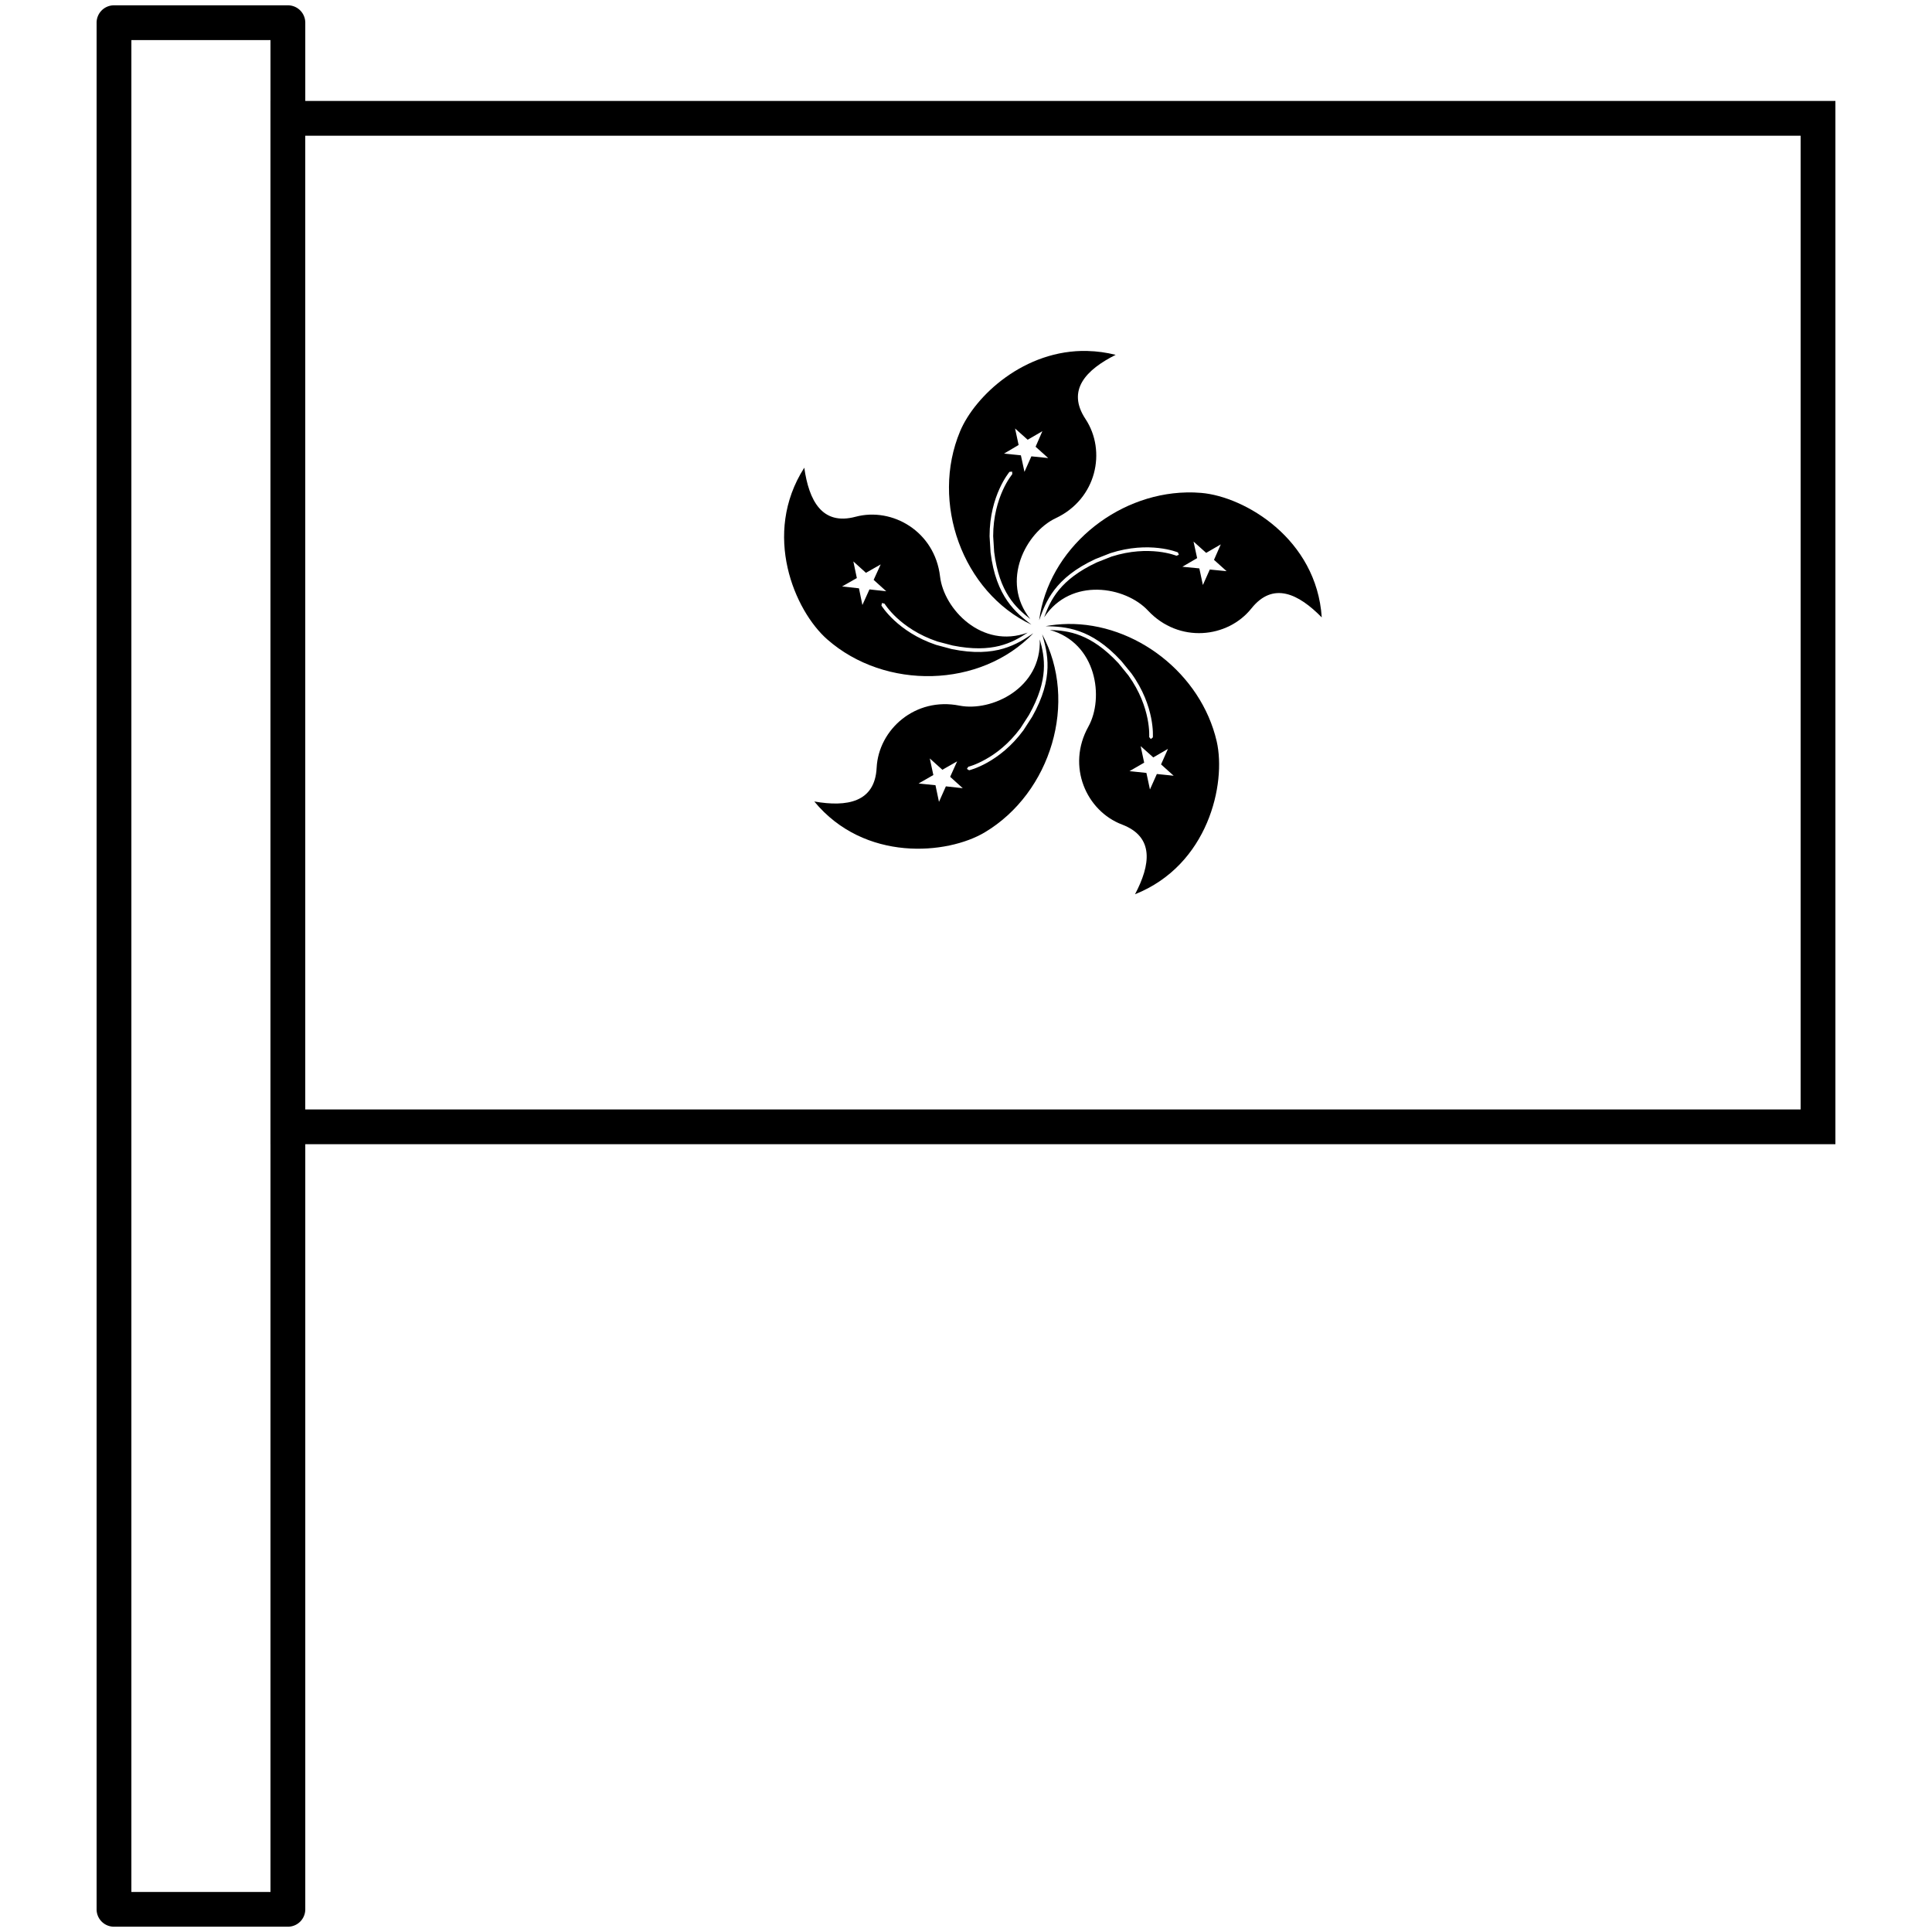 <svg height='100px' width='100px'  fill="#000000" xmlns:dc="http://purl.org/dc/elements/1.1/" xmlns:cc="http://creativecommons.org/ns#" xmlns:rdf="http://www.w3.org/1999/02/22-rdf-syntax-ns#" xmlns:svg="http://www.w3.org/2000/svg" xmlns="http://www.w3.org/2000/svg" xmlns:sodipodi="http://sodipodi.sourceforge.net/DTD/sodipodi-0.dtd" xmlns:inkscape="http://www.inkscape.org/namespaces/inkscape" viewBox="0 0 72 80" version="1.1" x="0px" y="0px"><g transform="translate(0,-972.362)"><path style="" d="m 41.039,986.894 c -2.624,-0.068 -4.673,1.87 -5.283,3.326 -1.234,2.943 0.095,6.654 2.953,8.008 -0.634,-0.488 -1.465,-1.14 -1.692,-2.993 l -0.041,-0.67 c 0,-1.691 0.82,-2.659 0.826,-2.665 l 0.109,-0.009 0.005,0.106 c 0.002,0 -0.195,0.227 -0.393,0.664 -0.198,0.44 -0.398,1.083 -0.398,1.904 l 0.041,0.652 c 0.21,1.679 0.889,2.306 1.494,2.776 -1.253,-1.576 -0.169,-3.597 1.055,-4.174 1.697,-0.797 2.107,-2.783 1.234,-4.105 -0.797,-1.201 0.027,-2.045 1.248,-2.659 -0.396,-0.099 -0.782,-0.15 -1.157,-0.159 z m -3.007,3.211 0.522,0.466 0.608,-0.354 -0.28,0.643 0.522,0.469 -0.697,-0.071 -0.286,0.643 -0.148,-0.685 -0.699,-0.071 0.605,-0.357 -0.148,-0.685 z" fill="#000000" fill-opacity="1" fill-rule="nonzero" stroke="none"></path><path style="" d="m 45.13,992.753 c -2.957,0.062 -5.717,2.357 -6.101,5.293 0.27,-0.757 0.633,-1.75 2.329,-2.535 l 0.623,-0.245 c 1.611,-0.519 2.786,-0.035 2.795,-0.029 l 0.038,0.097 -0.097,0.041 c -0.002,0 -0.277,-0.115 -0.756,-0.171 -0.478,-0.053 -1.148,-0.047 -1.933,0.204 l -0.605,0.239 c -1.536,0.717 -1.924,1.557 -2.188,2.278 1.115,-1.683 3.375,-1.275 4.301,-0.28 1.278,1.366 3.297,1.145 4.282,-0.089 0.9,-1.127 1.957,-0.605 2.913,0.372 -0.215,-3.255 -3.19,-5.003 -4.988,-5.156 -0.205,-0.018 -0.41,-0.024 -0.614,-0.02 z m 0.29,2.033 0.525,0.469 0.605,-0.351 -0.281,0.64 0.522,0.469 -0.696,-0.068 -0.286,0.641 -0.147,-0.688 -0.702,-0.068 0.611,-0.357 -0.15,-0.688 z" fill="#000000" fill-opacity="1" fill-rule="nonzero" stroke="none"></path><path style="" d="m 40.204,998.2 c -0.302,0.005 -0.606,0.034 -0.908,0.09 0.802,0.022 1.86,0.058 3.131,1.439 l 0.422,0.517 c 0.992,1.375 0.888,2.641 0.888,2.65 l -0.083,0.068 -0.068,-0.08 c -0.002,0 0.024,-0.301 -0.071,-0.77 -0.094,-0.472 -0.31,-1.113 -0.788,-1.78 l -0.41,-0.505 c -1.158,-1.245 -2.078,-1.353 -2.845,-1.382 1.946,0.541 2.254,2.819 1.594,4.006 -0.912,1.638 -0.083,3.491 1.396,4.052 1.349,0.513 1.175,1.676 0.537,2.886 3.031,-1.207 3.784,-4.572 3.382,-6.331 -0.651,-2.81 -3.365,-4.905 -6.178,-4.861 z m 3.026,5.056 0.525,0.469 0.608,-0.354 -0.286,0.643 0.522,0.469 -0.696,-0.071 -0.286,0.64 -0.147,-0.685 -0.7,-0.074 0.608,-0.351 -0.147,-0.688 z" fill="#000000" fill-opacity="1" fill-rule="nonzero" stroke="none"></path><path style="" d="m 39.153,998.623 c 0.223,0.771 0.507,1.787 -0.412,3.417 l -0.363,0.561 c -1.003,1.363 -2.24,1.656 -2.249,1.656 l -0.091,-0.056 0.056,-0.089 c 0,-0 0.292,-0.068 0.711,-0.304 0.422,-0.233 0.965,-0.635 1.452,-1.296 l 0.351,-0.546 c 0.831,-1.48 0.655,-2.389 0.446,-3.128 0.08,2.016 -1.993,3.005 -3.327,2.742 -1.836,-0.366 -3.347,0.995 -3.427,2.571 -0.071,1.44 -1.234,1.635 -2.582,1.399 2.078,2.518 5.513,2.202 7.063,1.275 2.741,-1.638 3.877,-5.415 2.372,-8.201 z m -4.653,5.144 0.522,0.469 0.611,-0.348 -0.289,0.64 0.522,0.472 -0.699,-0.077 -0.286,0.643 0,4e-4 -1.8e-4,0 1.8e-4,-4e-4 -0.145,-0.69 -0.699,-0.071 0.611,-0.351 -0.148,-0.688 z" fill="#000000" fill-opacity="1" fill-rule="nonzero" stroke="none"></path><path style="" d="m 29.302,991.731 c -1.756,2.748 -0.401,5.921 0.956,7.11 2.398,2.104 6.339,2.026 8.531,-0.258 -0.662,0.448 -1.544,1.033 -3.378,0.656 l -0.649,-0.174 c -1.603,-0.537 -2.261,-1.623 -2.264,-1.629 l 0,-0.002 0.024,-0.103 0.104,0.027 c 0.002,0 0.156,0.257 0.505,0.584 0.354,0.328 0.903,0.72 1.682,0.983 l 0.629,0.165 c 1.661,0.334 2.473,-0.11 3.113,-0.533 -1.895,0.693 -3.473,-0.976 -3.629,-2.321 -0.215,-1.862 -1.972,-2.884 -3.5,-2.476 -1.39,0.372 -1.93,-0.673 -2.122,-2.028 z m 2.033,3.878 0.522,0.472 0.611,-0.348 -0.292,0.64 0.522,0.472 -0.696,-0.077 -0.292,0.646 -0.142,-0.691 -0.699,-0.077 0.611,-0.348 -0.145,-0.691 z" fill="#000000" fill-opacity="1" fill-rule="nonzero" stroke="none"></path><path style="color:#000000;font-style:normal;font-variant:normal;font-weight:normal;font-stretch:normal;font-size:medium;line-height:normal;font-family:sans-serif;text-indent:0;text-align:start;text-decoration:none;text-decoration-line:none;text-decoration-style:solid;text-decoration-color:#000000;letter-spacing:normal;word-spacing:normal;text-transform:none;direction:ltr;block-progression:tb;writing-mode:lr-tb;baseline-shift:baseline;text-anchor:start;white-space:normal;clip-rule:nonzero;display:inline;overflow:visible;visibility:visible;opacity:1;isolation:auto;mix-blend-mode:normal;color-interpolation:sRGB;color-interpolation-filters:linearRGB;solid-color:#000000;solid-opacity:1;fill:#000000;fill-opacity:1;fill-rule:nonzero;stroke:none;stroke-width:1.44;stroke-linecap:butt;stroke-linejoin:miter;stroke-miterlimit:4;stroke-dasharray:none;stroke-dashoffset:0;stroke-opacity:1;color-rendering:auto;image-rendering:auto;shape-rendering:auto;text-rendering:auto;enable-background:accumulate" d="m 7.199,1019.742 0,-0.721 0,-42.479 64.801,0 0,43.199 -64.801,0 z m 1.441,-1.44 61.92,0 0,-40.32 -61.92,0 0,40.32 z"></path><path style="color:#000000;font-style:normal;font-variant:normal;font-weight:normal;font-stretch:normal;font-size:medium;line-height:normal;font-family:sans-serif;text-indent:0;text-align:start;text-decoration:none;text-decoration-line:none;text-decoration-style:solid;text-decoration-color:#000000;letter-spacing:normal;word-spacing:normal;text-transform:none;direction:ltr;block-progression:tb;writing-mode:lr-tb;baseline-shift:baseline;text-anchor:start;white-space:normal;clip-rule:nonzero;display:inline;overflow:visible;visibility:visible;opacity:1;isolation:auto;mix-blend-mode:normal;color-interpolation:sRGB;color-interpolation-filters:linearRGB;solid-color:#000000;solid-opacity:1;fill:#000000;fill-opacity:1;fill-rule:nonzero;stroke:none;stroke-width:1.44;stroke-linecap:butt;stroke-linejoin:round;stroke-miterlimit:4;stroke-dasharray:none;stroke-dashoffset:0;stroke-opacity:1;color-rendering:auto;image-rendering:auto;shape-rendering:auto;text-rendering:auto;enable-background:accumulate" d="M 0.721,972.582 A 0.72,0.72 0 0 0 0,973.303 l 0,78.119 a 0.72,0.72 0 0 0 0.721,0.721 l 7.199,0 a 0.72,0.72 0 0 0 0.721,-0.721 l 0,-32.4 -1.441,0 0,31.682 -5.76,0 0,-76.682 5.76,0 0,3.42 1.441,0 0,-4.139 a 0.72,0.72 0 0 0 -0.721,-0.721 l -7.199,0 z"></path></g></svg>